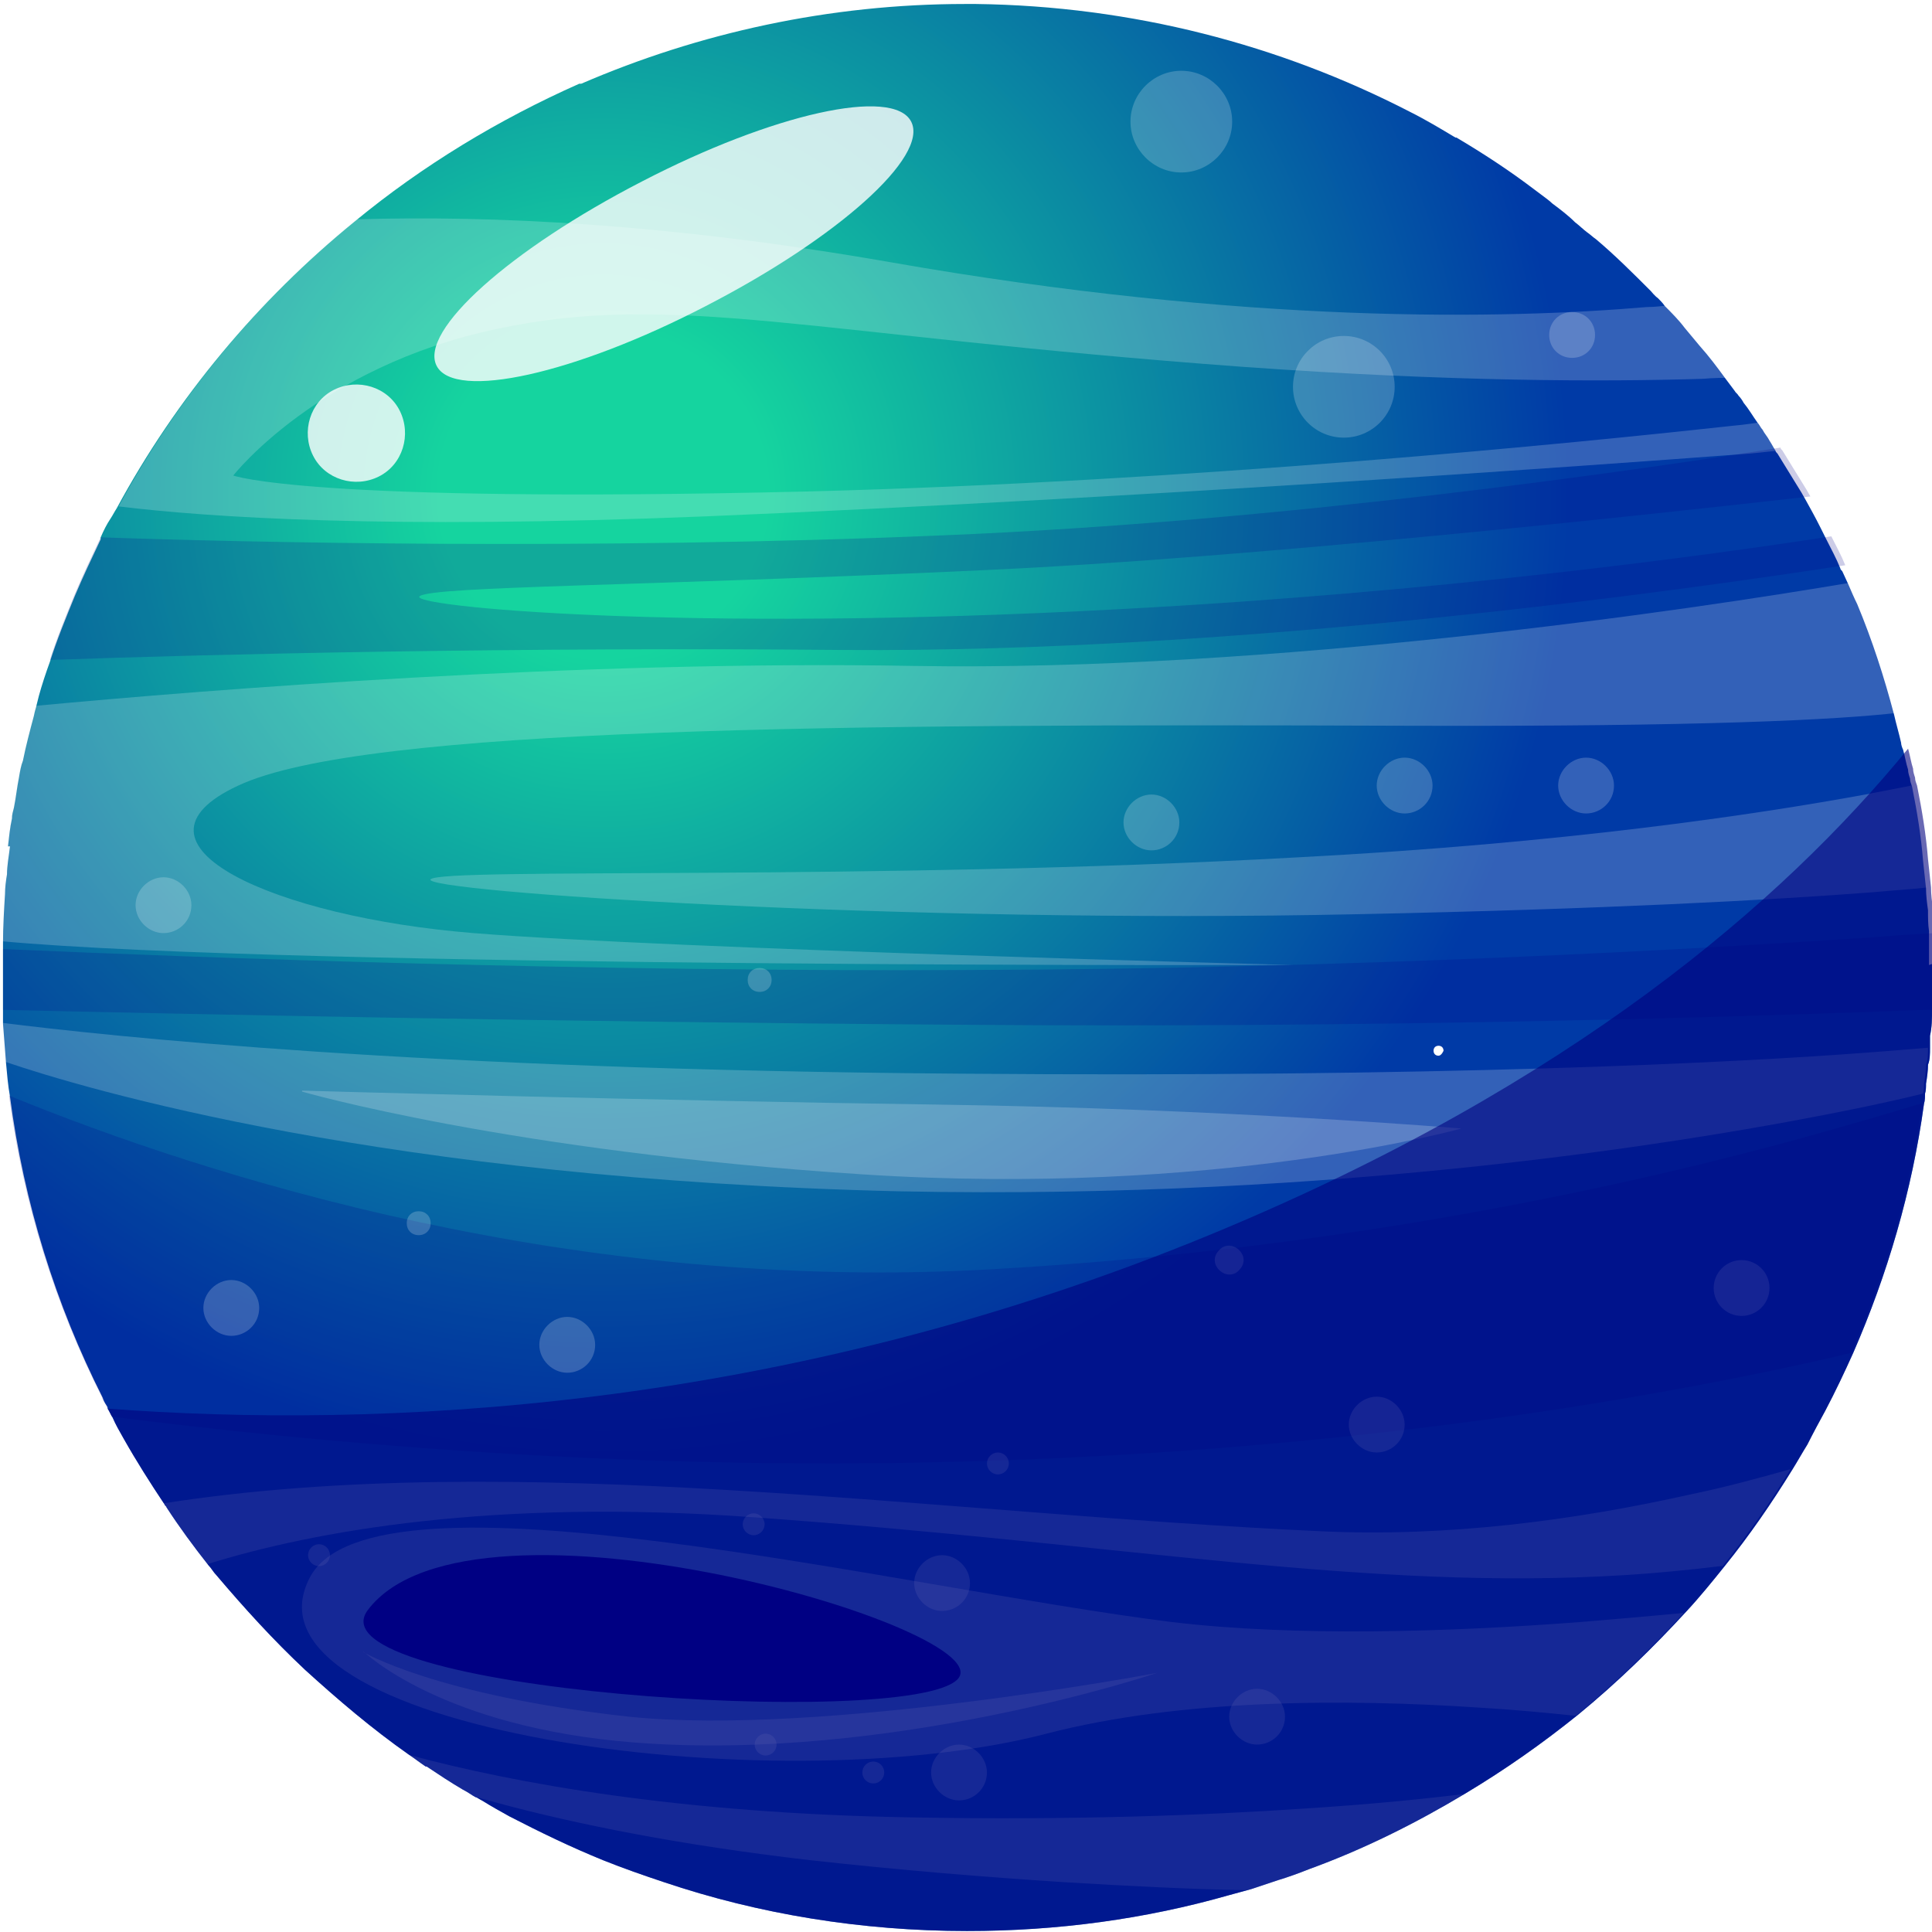 <?xml version="1.0" encoding="UTF-8"?><svg id="Layer_2" xmlns="http://www.w3.org/2000/svg" xmlns:xlink="http://www.w3.org/1999/xlink" viewBox="0 0 19.38 19.38"><defs><style>.cls-1{fill:url(#_ÂÁ_Ï_ÌÌ_È_ËÂÌÚ_156-2);}.cls-1,.cls-2{mix-blend-mode:multiply;}.cls-3{filter:url(#luminosity-noclip-3);}.cls-4{mask:url(#mask);}.cls-5,.cls-6{fill:#00008a;}.cls-7{fill:url(#_ÂÁ_Ï_ÌÌ_È_ËÂÌÚ_102-4);}.cls-7,.cls-8,.cls-9,.cls-10,.cls-11,.cls-12,.cls-13,.cls-14,.cls-6,.cls-15,.cls-16,.cls-17,.cls-18,.cls-19,.cls-20,.cls-21,.cls-22,.cls-23,.cls-24,.cls-25,.cls-26,.cls-27,.cls-28,.cls-29,.cls-30,.cls-31,.cls-32,.cls-33,.cls-34,.cls-35,.cls-36,.cls-37{opacity:.2;}.cls-8{fill:url(#_ÂÁ_Ï_ÌÌ_È_ËÂÌÚ_102-3);}.cls-9{fill:url(#_ÂÁ_Ï_ÌÌ_È_ËÂÌÚ_102-2);}.cls-10{fill:url(#_ÂÁ_Ï_ÌÌ_È_ËÂÌÚ_102-9);}.cls-11{fill:url(#_ÂÁ_Ï_ÌÌ_È_ËÂÌÚ_102-8);}.cls-12{fill:url(#_ÂÁ_Ï_ÌÌ_È_ËÂÌÚ_102-5);}.cls-13{fill:url(#_ÂÁ_Ï_ÌÌ_È_ËÂÌÚ_102-7);}.cls-14{fill:url(#_ÂÁ_Ï_ÌÌ_È_ËÂÌÚ_102-6);}.cls-38{fill:url(#_ÂÁ_Ï_ÌÌ_È_ËÂÌÚ_102-28);}.cls-15{fill:url(#_ÂÁ_Ï_ÌÌ_È_ËÂÌÚ_102);}.cls-16{fill:url(#_ÂÁ_Ï_ÌÌ_È_ËÂÌÚ_102-11);}.cls-17{fill:url(#_ÂÁ_Ï_ÌÌ_È_ËÂÌÚ_102-17);}.cls-18{fill:url(#_ÂÁ_Ï_ÌÌ_È_ËÂÌÚ_102-12);}.cls-19{fill:url(#_ÂÁ_Ï_ÌÌ_È_ËÂÌÚ_102-14);}.cls-20{fill:url(#_ÂÁ_Ï_ÌÌ_È_ËÂÌÚ_102-16);}.cls-21{fill:url(#_ÂÁ_Ï_ÌÌ_È_ËÂÌÚ_102-13);}.cls-22{fill:url(#_ÂÁ_Ï_ÌÌ_È_ËÂÌÚ_102-19);}.cls-23{fill:url(#_ÂÁ_Ï_ÌÌ_È_ËÂÌÚ_102-18);}.cls-24{fill:url(#_ÂÁ_Ï_ÌÌ_È_ËÂÌÚ_102-15);}.cls-25{fill:url(#_ÂÁ_Ï_ÌÌ_È_ËÂÌÚ_102-32);}.cls-26{fill:url(#_ÂÁ_Ï_ÌÌ_È_ËÂÌÚ_102-33);}.cls-27{fill:url(#_ÂÁ_Ï_ÌÌ_È_ËÂÌÚ_102-20);}.cls-28{fill:url(#_ÂÁ_Ï_ÌÌ_È_ËÂÌÚ_102-21);}.cls-29{fill:url(#_ÂÁ_Ï_ÌÌ_È_ËÂÌÚ_102-30);}.cls-30{fill:url(#_ÂÁ_Ï_ÌÌ_È_ËÂÌÚ_102-27);}.cls-31{fill:url(#_ÂÁ_Ï_ÌÌ_È_ËÂÌÚ_102-31);}.cls-32{fill:url(#_ÂÁ_Ï_ÌÌ_È_ËÂÌÚ_102-22);}.cls-33{fill:url(#_ÂÁ_Ï_ÌÌ_È_ËÂÌÚ_102-24);}.cls-34{fill:url(#_ÂÁ_Ï_ÌÌ_È_ËÂÌÚ_102-29);}.cls-35{fill:url(#_ÂÁ_Ï_ÌÌ_È_ËÂÌÚ_102-26);}.cls-36{fill:url(#_ÂÁ_Ï_ÌÌ_È_ËÂÌÚ_102-25);}.cls-37{fill:url(#_ÂÁ_Ï_ÌÌ_È_ËÂÌÚ_102-23);}.cls-39{fill:url(#_ÂÁ_Ï_ÌÌ_È_ËÂÌÚ_102-10);opacity:.94;}.cls-40{fill:url(#_ÂÁ_Ï_ÌÌ_È_ËÂÌÚ_102-34);opacity:.6;}.cls-41{fill:url(#_ÂÁ_Ï_ÌÌ_È_ËÂÌÚ_408);}.cls-42{mask:url(#mask-3);}.cls-43{mask:url(#mask-2);}.cls-44{mask:url(#mask-1);}.cls-45{fill:navy;opacity:.59;}.cls-46{fill:#fff;opacity:.8;}.cls-2{fill:url(#_ÂÁ_Ï_ÌÌ_È_ËÂÌÚ_156);}</style><radialGradient id="_ÂÁ_Ï_ÌÌ_È_ËÂÌÚ_408" cx="6.05" cy="4.95" fx="6.05" fy="4.95" r="9.69" gradientUnits="userSpaceOnUse"><stop offset=".17" stop-color="#15d49f"/><stop offset="1" stop-color="#003aa6"/></radialGradient><linearGradient id="_ÂÁ_Ï_ÌÌ_È_ËÂÌÚ_102" x1="6.55" y1="5.88" x2="12.85" y2="15.29" gradientUnits="userSpaceOnUse"><stop offset="0" stop-color="#fff"/><stop offset="1" stop-color="#fff"/></linearGradient><linearGradient id="_ÂÁ_Ï_ÌÌ_È_ËÂÌÚ_102-2" x1="7.61" y1="12.71" x2="12.23" y2="19.6" xlink:href="#_ÂÁ_Ï_ÌÌ_È_ËÂÌÚ_102"/><linearGradient id="_ÂÁ_Ï_ÌÌ_È_ËÂÌÚ_102-3" x1="7.35" y1="11.25" x2="12.49" y2="18.92" xlink:href="#_ÂÁ_Ï_ÌÌ_È_ËÂÌÚ_102"/><linearGradient id="_ÂÁ_Ï_ÌÌ_È_ËÂÌÚ_102-4" x1="7.65" y1="15.21" x2="11.12" y2="20.38" xlink:href="#_ÂÁ_Ï_ÌÌ_È_ËÂÌÚ_102"/><linearGradient id="_ÂÁ_Ï_ÌÌ_È_ËÂÌÚ_102-5" x1="6.48" y1=".23" x2="12" y2="8.47" xlink:href="#_ÂÁ_Ï_ÌÌ_È_ËÂÌÚ_102"/><linearGradient id="_ÂÁ_Ï_ÌÌ_È_ËÂÌÚ_102-6" x1="6.96" y1="8.31" x2="10.74" y2="13.95" xlink:href="#_ÂÁ_Ï_ÌÌ_È_ËÂÌÚ_102"/><linearGradient id="_ÂÁ_Ï_ÌÌ_È_ËÂÌÚ_102-7" x1="6.34" y1="14.76" x2="8.91" y2="18.59" xlink:href="#_ÂÁ_Ï_ÌÌ_È_ËÂÌÚ_102"/><linearGradient id="_ÂÁ_Ï_ÌÌ_È_ËÂÌÚ_102-8" x1="9.67" y1="5.23" x2="14.37" y2="12.24" xlink:href="#_ÂÁ_Ï_ÌÌ_È_ËÂÌÚ_102"/><linearGradient id="_ÂÁ_Ï_ÌÌ_È_ËÂÌÚ_102-9" x1="6.26" y1="3.12" x2="12.09" y2="11.81" xlink:href="#_ÂÁ_Ï_ÌÌ_È_ËÂÌÚ_102"/><filter id="luminosity-noclip-2" x="7739.5" y="-7960.17" width="-32766" height="32766" color-interpolation-filters="sRGB" filterUnits="userSpaceOnUse"><feFlood flood-color="#fff" result="bg"/><feBlend in="SourceGraphic" in2="bg"/></filter><mask id="mask-1" x="7739.5" y="-7960.17" width="-32766" height="32766" maskUnits="userSpaceOnUse"/><linearGradient id="_ÂÁ_Ï_ÌÌ_È_ËÂÌÚ_156" x1="-166.58" y1="-78" x2="-165.91" y2="-73.08" gradientTransform="translate(224.91 8.09) rotate(-27.25) scale(1.15 1.36)" gradientUnits="userSpaceOnUse"><stop offset="0" stop-color="#fff"/><stop offset="1" stop-color="#000"/></linearGradient><mask id="mask" x="1.64" y=".42" width="10.91" height="7.95" maskUnits="userSpaceOnUse"><g class="cls-44"><path class="cls-2" d="M12.34,1.69c.83,1.61-.84,4.13-3.74,5.62-2.9,1.49-5.92,1.39-6.75-.22-.83-1.61,.84-4.13,3.74-5.62C8.49-.02,11.51,.08,12.34,1.69Z"/></g></mask><linearGradient id="_ÂÁ_Ï_ÌÌ_È_ËÂÌÚ_102-10" x1="-166.58" y1="-78" x2="-165.91" y2="-73.08" gradientTransform="translate(224.91 8.09) rotate(-27.25) scale(1.15 1.36)" xlink:href="#_ÂÁ_Ï_ÌÌ_È_ËÂÌÚ_102"/><linearGradient id="_ÂÁ_Ï_ÌÌ_È_ËÂÌÚ_102-11" x1="9.29" y1="15.65" x2="9.6" y2="16.12" xlink:href="#_ÂÁ_Ï_ÌÌ_È_ËÂÌÚ_102"/><linearGradient id="_ÂÁ_Ï_ÌÌ_È_ËÂÌÚ_102-12" x1="11.39" y1="8.02" x2="11.71" y2="8.49" xlink:href="#_ÂÁ_Ï_ÌÌ_È_ËÂÌÚ_102"/><linearGradient id="_ÂÁ_Ï_ÌÌ_È_ËÂÌÚ_102-13" x1="15.75" y1="7.64" x2="16.06" y2="8.11" xlink:href="#_ÂÁ_Ï_ÌÌ_È_ËÂÌÚ_102"/><linearGradient id="_ÂÁ_Ï_ÌÌ_È_ËÂÌÚ_102-14" x1="-251.5" y1="12.05" x2="-251.35" y2="12.28" gradientTransform="translate(181.51 -173.74) rotate(-45)" xlink:href="#_ÂÁ_Ï_ÌÌ_È_ËÂÌÚ_102"/><linearGradient id="_ÂÁ_Ï_ÌÌ_È_ËÂÌÚ_102-15" x1="17.31" y1="12.69" x2="17.62" y2="13.16" xlink:href="#_ÂÁ_Ï_ÌÌ_È_ËÂÌÚ_102"/><linearGradient id="_ÂÁ_Ï_ÌÌ_È_ËÂÌÚ_102-16" x1="9.46" y1="17.55" x2="9.77" y2="18.02" xlink:href="#_ÂÁ_Ï_ÌÌ_È_ËÂÌÚ_102"/><linearGradient id="_ÂÁ_Ï_ÌÌ_È_ËÂÌÚ_102-17" x1="1.48" y1="8.84" x2="1.79" y2="9.31" xlink:href="#_ÂÁ_Ï_ÌÌ_È_ËÂÌÚ_102"/><linearGradient id="_ÂÁ_Ï_ÌÌ_È_ËÂÌÚ_102-18" x1="5.54" y1="13.25" x2="5.85" y2="13.72" xlink:href="#_ÂÁ_Ï_ÌÌ_È_ËÂÌÚ_102"/><linearGradient id="_ÂÁ_Ï_ÌÌ_È_ËÂÌÚ_102-19" x1="13.65" y1="14.06" x2="13.96" y2="14.52" xlink:href="#_ÂÁ_Ï_ÌÌ_È_ËÂÌÚ_102"/><linearGradient id="_ÂÁ_Ï_ÌÌ_È_ËÂÌÚ_102-20" x1="13.19" y1="3.45" x2="13.76" y2="4.31" xlink:href="#_ÂÁ_Ï_ÌÌ_È_ËÂÌÚ_102"/><linearGradient id="_ÂÁ_Ï_ÌÌ_È_ËÂÌÚ_102-21" x1="11.56" y1=".79" x2="12.13" y2="1.65" xlink:href="#_ÂÁ_Ï_ÌÌ_È_ËÂÌÚ_102"/><linearGradient id="_ÂÁ_Ï_ÌÌ_È_ËÂÌÚ_102-22" x1="2.16" y1="12.89" x2="2.47" y2="13.35" xlink:href="#_ÂÁ_Ï_ÌÌ_È_ËÂÌÚ_102"/><linearGradient id="_ÂÁ_Ï_ÌÌ_È_ËÂÌÚ_102-23" x1="13.93" y1="7.64" x2="14.24" y2="8.11" xlink:href="#_ÂÁ_Ï_ÌÌ_È_ËÂÌÚ_102"/><linearGradient id="_ÂÁ_Ï_ÌÌ_È_ËÂÌÚ_102-24" x1="12.45" y1="16.99" x2="12.77" y2="17.46" xlink:href="#_ÂÁ_Ï_ÌÌ_È_ËÂÌÚ_102"/><linearGradient id="_ÂÁ_Ï_ÌÌ_È_ËÂÌÚ_102-25" x1="4.13" y1="12.17" x2="4.26" y2="12.37" xlink:href="#_ÂÁ_Ï_ÌÌ_È_ËÂÌÚ_102"/><linearGradient id="_ÂÁ_Ï_ÌÌ_È_ËÂÌÚ_102-26" x1="7.56" y1="9.73" x2="7.69" y2="9.93" xlink:href="#_ÂÁ_Ï_ÌÌ_È_ËÂÌÚ_102"/><linearGradient id="_ÂÁ_Ï_ÌÌ_È_ËÂÌÚ_102-27" x1="15.64" y1="3.17" x2="15.9" y2="3.55" xlink:href="#_ÂÁ_Ï_ÌÌ_È_ËÂÌÚ_102"/><linearGradient id="_ÂÁ_Ï_ÌÌ_È_ËÂÌÚ_102-28" x1="14.41" y1="10.51" x2="14.46" y2="10.58" xlink:href="#_ÂÁ_Ï_ÌÌ_È_ËÂÌÚ_102"/><linearGradient id="_ÂÁ_Ï_ÌÌ_È_ËÂÌÚ_102-29" x1="9.95" y1="14.59" x2="10.07" y2="14.78" xlink:href="#_ÂÁ_Ï_ÌÌ_È_ËÂÌÚ_102"/><linearGradient id="_ÂÁ_Ï_ÌÌ_È_ËÂÌÚ_102-30" x1="7.61" y1="17.41" x2="7.74" y2="17.6" xlink:href="#_ÂÁ_Ï_ÌÌ_È_ËÂÌÚ_102"/><linearGradient id="_ÂÁ_Ï_ÌÌ_È_ËÂÌÚ_102-31" x1="8.7" y1="17.69" x2="8.82" y2="17.88" xlink:href="#_ÂÁ_Ï_ÌÌ_È_ËÂÌÚ_102"/><linearGradient id="_ÂÁ_Ï_ÌÌ_È_ËÂÌÚ_102-32" x1="7.5" y1="15.19" x2="7.62" y2="15.38" xlink:href="#_ÂÁ_Ï_ÌÌ_È_ËÂÌÚ_102"/><linearGradient id="_ÂÁ_Ï_ÌÌ_È_ËÂÌÚ_102-33" x1="3.13" y1="15.51" x2="3.26" y2="15.7" xlink:href="#_ÂÁ_Ï_ÌÌ_È_ËÂÌÚ_102"/><filter id="luminosity-noclip-3" x="4.32" y="1.22" width="15.07" height="18.14" color-interpolation-filters="sRGB" filterUnits="userSpaceOnUse"><feFlood flood-color="#fff" result="bg"/><feBlend in="SourceGraphic" in2="bg"/></filter><filter id="luminosity-noclip-4" x="7739.5" y="-7960.17" width="-32766" height="32766" color-interpolation-filters="sRGB" filterUnits="userSpaceOnUse"><feFlood flood-color="#fff" result="bg"/><feBlend in="SourceGraphic" in2="bg"/></filter><mask id="mask-3" x="7739.5" y="-7960.17" width="-32766" height="32766" maskUnits="userSpaceOnUse"/><linearGradient id="_ÂÁ_Ï_ÌÌ_È_ËÂÌÚ_156-2" x1="17.53" y1="15.37" x2="8.78" y2="9.01" gradientTransform="matrix(1, 0, 0, 1, 0, 0)" xlink:href="#_ÂÁ_Ï_ÌÌ_È_ËÂÌÚ_156"/><mask id="mask-2" x="4.32" y="1.22" width="15.07" height="18.14" maskUnits="userSpaceOnUse"><g class="cls-3"><g class="cls-42"><path class="cls-1" d="M19.38,9.67c0,.08,0,.17,0,.25,0,.07,0,.14,0,.21,0,.09,0,.17-.02,.26,0,.04,0,.08-.01,.12,0,.06,0,.12-.01,.17,0,.06-.01,.11-.02,.17,0,.04,0,.08-.02,.12,0,.03,0,.07-.01,.1-.13,.88-.37,1.72-.72,2.5h0c-.08,.19-.17,.38-.27,.56-.06,.11-.12,.22-.18,.34-.05,.09-.11,.18-.16,.27-.21,.34-.44,.66-.68,.97-.12,.15-.25,.31-.39,.45-.34,.37-.7,.72-1.09,1.03-.36,.29-.74,.56-1.14,.8-.49,.29-1,.54-1.54,.74-.1,.04-.21,.08-.31,.11-.11,.04-.22,.07-.32,.1-.05,.02-.11,.03-.16,.05-.84,.24-1.72,.36-2.63,.36-1.06,0-2.09-.17-3.04-.49-.21-.07-.41-.14-.61-.22-.32-.13-.63-.28-.94-.44-.09-.05-.18-.1-.26-.15-.02,0-.03-.02-.05-.03,0,0-.02,0-.03-.02-.05-.03-.09-.05-.13-.08-.11-.06-.21-.13-.32-.2,.07,.04,.13,.08,.2,.11,.15,.08,.3,.16,.46,.23,.16,.07,.32,.14,.48,.21,.2,.08,.4,.16,.61,.22,.96,.32,1.98,.49,3.04,.49,.53,0,1.06-.04,1.57-.13,.36-.06,.71-.14,1.06-.23,.16-.05,.32-.1,.48-.15,.1-.03,.21-.07,.31-.11,.2-.07,.39-.15,.58-.24h0c.62-.28,1.2-.62,1.74-1.02h0c.36-.26,.69-.55,1.01-.86h0c.15-.15,.3-.3,.44-.46,.23-.26,.45-.53,.66-.81,.2-.28,.39-.57,.57-.87,.06-.11,.12-.22,.18-.34,0,0,0-.01,0-.02,.4-.77,.7-1.61,.88-2.49,.01-.05,.02-.11,.03-.16,.03-.18,.06-.37,.09-.56,0-.02,0-.04,0-.07,.01-.11,.02-.22,.03-.34,.02-.2,.03-.39,.03-.59,0-.05,0-.11,0-.16,0-.03,0-.06,0-.09,0-.04,0-.07,0-.11,0-.08,0-.17,0-.25h0c0-.08,0-.14-.01-.21,0-.17-.02-.33-.04-.5,0-.09-.02-.18-.03-.27-.02-.16-.05-.32-.08-.48,0-.03,0-.05-.02-.08,0-.03-.01-.06-.02-.09-.11-.52-.25-1.02-.44-1.5-.02-.06-.04-.11-.07-.17-.04-.11-.09-.22-.14-.32-.06-.13-.12-.26-.18-.38-.07-.14-.14-.28-.22-.41-.06-.1-.12-.2-.18-.3-.05-.08-.1-.15-.15-.23,0,0,0,0,0,0-.02-.04-.05-.07-.07-.11-.03-.04-.05-.08-.08-.12-.03-.05-.07-.1-.11-.15-.02-.03-.03-.05-.05-.07-.01-.02-.03-.03-.04-.05-.11-.15-.23-.3-.35-.44-.01-.02-.03-.03-.04-.05l-.02-.02c-.12-.14-.25-.27-.37-.41-.02-.03-.04-.05-.07-.07h0c-.18-.18-.36-.35-.55-.52-.03-.02-.06-.05-.09-.07-.04-.03-.08-.07-.12-.1-.08-.06-.15-.12-.23-.19-.02-.02-.04-.03-.06-.05h0s-.08-.06-.12-.09c0,0,0,0,0,0-.06-.05-.13-.09-.2-.14,0,0,0,0-.01,0-.06-.04-.12-.09-.19-.13,.34,.19,.67,.4,.98,.63,0,0,0,0,0,0,.04,.03,.08,.06,.12,.09h0s.04,.03,.06,.05c.08,.06,.16,.12,.23,.19,.04,.03,.08,.07,.12,.1,.03,.02,.06,.05,.09,.07,.19,.16,.37,.34,.55,.52h0s.04,.05,.07,.07c.03,.03,.06,.06,.09,.09,.1,.1,.19,.21,.28,.31l.02,.02c.11,.13,.22,.26,.32,.39,.03,.03,.05,.06,.07,.1,.01,.02,.03,.03,.04,.05,.02,.03,.04,.05,.05,.07,.05,.07,.1,.14,.15,.22,.01,.02,.02,.03,.04,.05,.02,.04,.05,.07,.07,.11,0,0,0,0,0,0,.03,.05,.07,.1,.1,.15,.08,.13,.16,.26,.24,.39,.06,.11,.13,.23,.19,.35,.07,.15,.15,.3,.22,.45,.05,.1,.09,.21,.14,.32,.18,.45,.34,.92,.45,1.41,.02,.08,.04,.17,.06,.26,0,.03,.01,.06,.02,.09,0,.03,.01,.07,.02,.1,.05,.24,.08,.48,.11,.73,.01,.1,.02,.2,.03,.3,0,.07,.01,.13,.01,.2,0,.07,0,.14,.01,.21v.02s0,.02,0,.03c0,.07,0,.14,0,.2,0,.04,0,.07,0,.11Z"/></g></g></mask><linearGradient id="_ÂÁ_Ï_ÌÌ_È_ËÂÌÚ_102-34" x1="17.53" y1="15.37" x2="8.78" y2="9.01" xlink:href="#_ÂÁ_Ï_ÌÌ_È_ËÂÌÚ_102"/></defs><g id="solar_system"><path class="cls-41" d="M19.38,9.67c0,.08,0,.17,0,.25,0,.07,0,.14,0,.21,0,.09,0,.17-.02,.26,0,.04,0,.08,0,.12,0,.06,0,.12-.02,.17,0,.06-.01,.13-.02,.19,0,.03,0,.07-.01,.1,0,.03,0,.07-.01,.1-.12,.88-.37,1.72-.71,2.5-.09,.2-.18,.39-.28,.58-.06,.11-.12,.22-.18,.34-.05,.08-.1,.17-.15,.25-.21,.34-.43,.66-.68,.97-.12,.15-.25,.31-.38,.45-.34,.37-.7,.72-1.09,1.04-.36,.29-.73,.55-1.13,.79h0c-.5,.3-1.02,.56-1.57,.76-.1,.04-.21,.08-.31,.11-.09,.03-.18,.06-.27,.09-.07,.02-.15,.04-.22,.06-.84,.24-1.72,.36-2.63,.36-1.06,0-2.09-.17-3.04-.49-.21-.07-.41-.14-.61-.22-.32-.13-.63-.28-.94-.44-.09-.05-.18-.1-.26-.15-.02-.01-.05-.03-.07-.04-.01,0-.02-.01-.04-.02h0s-.06-.04-.1-.06c-.12-.07-.24-.15-.36-.23,0,0,0,0-.01,0-.06-.04-.11-.08-.17-.12h0c-.37-.26-.71-.55-1.04-.85-.32-.3-.61-.62-.89-.95-.03-.03-.05-.07-.08-.1-.15-.19-.29-.38-.42-.58,0-.01-.02-.02-.02-.03-.14-.21-.28-.43-.41-.66-.04-.07-.08-.14-.11-.21-.02-.03-.03-.06-.05-.09,0,0,0-.02-.01-.03-.02-.03-.03-.05-.04-.08-.47-.93-.79-1.95-.93-3.02-.02-.11-.03-.23-.04-.34-.01-.13-.02-.26-.03-.39,0-.04,0-.08,0-.12,0-.05,0-.1,0-.15,0-.1,0-.2,0-.29,0-.06,0-.11,0-.17,0-.03,0-.05,0-.08,0-.16,.01-.33,.02-.49,0-.07,.01-.14,.02-.2,0-.09,.02-.19,.03-.28H.08c.01-.09,.02-.19,.04-.28,0-.04,.01-.07,.02-.11,.02-.1,.03-.2,.05-.3H.19c.01-.06,.02-.12,.04-.17,.03-.15,.07-.3,.11-.45H.34s.01-.05,.02-.08c.01-.04,.02-.08,.03-.12,.03-.11,.07-.23,.11-.34,.07-.22,.16-.44,.25-.66H.75c.08-.19,.17-.38,.26-.57,0,0,0-.01,0-.02,.03-.07,.06-.13,.1-.19,0,0,0,0,0,0,.02-.03,.04-.07,.06-.1,.6-1.11,1.42-2.09,2.39-2.88,.68-.56,1.44-1.02,2.25-1.38,0,0,.01,0,.02,0,1.18-.51,2.49-.8,3.85-.8,.04,0,.08,0,.11,0,1.57,.02,3.05,.41,4.35,1.08,0,0,0,0,0,0,.16,.08,.31,.17,.46,.26,0,0,0,0,.01,0,.27,.16,.53,.33,.78,.52,0,0,0,0,0,0,.04,.03,.08,.06,.12,.09h0s.04,.03,.06,.05c.08,.06,.16,.12,.23,.19,.04,.03,.08,.07,.12,.1,.03,.02,.06,.05,.09,.07,.19,.16,.37,.34,.55,.52h0s.04,.05,.07,.07c.02,.02,.05,.05,.07,.08,.07,.07,.14,.14,.2,.22l.15,.18c.09,.1,.18,.22,.26,.33,.03,.04,.06,.08,.09,.12,.01,.02,.03,.03,.04,.05,.02,.02,.04,.05,.05,.07,.05,.06,.09,.13,.14,.2,.02,.02,.03,.05,.05,.07,.02,.04,.05,.07,.07,.11,0,0,0,0,0,0,.02,.03,.04,.07,.06,.1,0,.01,.01,.02,.02,.03,.08,.13,.16,.26,.24,.39,.01,.02,.03,.05,.04,.07,.05,.09,.1,.18,.15,.28,.02,.04,.04,.08,.06,.12,.05,.1,.1,.19,.14,.29,0,.01,.01,.02,.02,.03,.02,.04,.04,.09,.06,.13,.03,.07,.06,.14,.09,.2,.15,.36,.27,.73,.37,1.11,.02,.09,.05,.19,.07,.28,0,.02,.01,.05,.02,.07,.02,.07,.03,.14,.05,.2,0,.03,.01,.06,.02,.09,0,.03,.01,.05,.02,.08,.05,.25,.09,.49,.11,.74,.01,.09,.02,.18,.03,.28,0,.07,.01,.15,.02,.22,0,.07,0,.14,.01,.21v.03c0,.07,0,.14,0,.2,0,.04,0,.07,0,.11Z"/><path class="cls-6" d="M19.28,11.07c-.12,.88-.37,1.72-.71,2.5,0,0,0,0,0,0h0c-.24,.06-.52,.12-.85,.19-1.69,.35-4.45,.8-8.03,.9-3.48,.1-6.61-.2-8.57-.45-.02-.04-.04-.08-.06-.12-.02-.03-.03-.05-.04-.08-.47-.93-.79-1.95-.93-3.02,1.98,.81,5.68,1.99,9.89,1.74,3.69-.21,6.73-.91,8.61-1.46,.25-.07,.48-.14,.68-.2,0,0,0,0,0,0Z"/><path class="cls-6" d="M19.38,9.67c0,.08,0,.17,0,.25,0,.07,0,.14,0,.21-.17,0-.37,.01-.61,.02-1.7,.06-5.03,.16-9.06,.13-4.24-.03-7.94-.11-9.68-.15,0-.05,0-.1,0-.15,0-.1,0-.2,0-.29,0-.06,0-.11,0-.17,2.04,.09,5.93,.23,9.69,.21,3.81-.01,7.33-.21,9.1-.33,.22-.02,.42-.03,.58-.04h0c0,.07,0,.14,0,.2,0,.04,0,.07,0,.11Z"/><path class="cls-15" d="M19.34,10.51c0,.06,0,.12-.02,.17,0,.06-.01,.13-.02,.19,0,.03,0,.07-.01,.1h0c-.16,.04-.38,.09-.67,.15-1.61,.33-5.17,.92-9.6,.83C3.88,11.83,.84,10.92,.05,10.65c-.01-.13-.02-.26-.03-.39,1.04,.13,4.15,.47,9.61,.51,4.81,.04,7.76-.11,9.08-.21,.28-.02,.49-.04,.63-.05h0Z"/><path class="cls-9" d="M16.9,16.17c-.34,.37-.7,.72-1.09,1.04,0,0-.01,0-.02,0-.29-.03-.6-.06-.94-.08-1.34-.09-3-.09-4.35,.26-2.76,.72-8.2-.05-7.39-1.57,.64-1.2,5.91,.11,8.64,.45,1.25,.15,2.8,.1,4.11,0,.36-.03,.71-.06,1.02-.09,0,0,.01,0,.02,0Z"/><path class="cls-5" d="M3.69,16.15c-.61,.81,5.39,1.2,5.91,.7,.52-.49-4.87-2.08-5.91-.7Z"/><path class="cls-8" d="M17.96,14.74c-.21,.34-.43,.66-.68,.97,0,0-.01,0-.02,0-.33,.04-.65,.07-.96,.09-2.59,.16-4.98-.31-8.74-.58-2.62-.19-4.42,.14-5.48,.47-.15-.19-.29-.38-.42-.58,0-.01-.02-.02-.02-.03,3.52-.55,7.69,.1,11.61,.28,1.27,.06,2.55-.11,3.71-.37,.34-.07,.67-.16,.99-.25,0,0,0,0,.01,0Z"/><path class="cls-7" d="M14.68,18c-.5,.3-1.02,.56-1.57,.76-.1,.04-.21,.08-.31,.11-.09,.03-.18,.06-.27,.09-.02,0-.04,0-.06,0-.54-.01-1.14-.04-1.8-.08-.78-.05-1.64-.12-2.54-.22-1.3-.15-2.35-.36-3.16-.58-.06-.02-.12-.03-.18-.05-.02,0-.04-.01-.06-.02h0s-.06-.04-.1-.06c-.12-.07-.24-.15-.36-.23,0,0,0,0-.01,0-.06-.04-.11-.08-.17-.12,1.07,.29,2.73,.59,5.04,.63,1.62,.03,2.95-.02,3.98-.09h0c.62-.04,1.13-.09,1.54-.14,.01,0,.02,0,.04,0Z"/><path class="cls-12" d="M17.9,4.52h-.01c-.1,0-.21,.02-.34,.03-1.73,.13-6.19,.45-10.48,.63-3.2,.13-4.97,.01-5.88-.1,.6-1.11,1.42-2.09,2.39-2.88,1.34-.04,3.12,.04,5.35,.43,3.59,.63,6.18,.57,7.59,.45,.08,0,.16-.01,.23-.02,0,0,.01,0,.02,0l.19,.22,.15,.18,.28,.33h-.01c-.09,0-.19,0-.3,.01-1,.03-2.51,.03-4.61-.12-4.35-.32-5.71-.76-7.49-.38-1.79,.38-2.64,1.47-2.64,1.47,0,0,.74,.28,5.76,.16,3.88-.1,7.74-.49,9.29-.66,.12-.01,.23-.03,.32-.04h.01s.02,.03,.04,.05c.02,.04,.05,.07,.07,.11,0,0,0,0,0,0,.03,.05,.07,.1,.1,.15Z"/><path class="cls-14" d="M3.03,10.94s3.48,.1,6.36,.14c2.89,.04,5.27,.24,5.27,.24,0,0-2.46,.69-6.01,.46-3.55-.23-5.62-.83-5.62-.83Z"/><path class="cls-13" d="M3.64,16.57s.74,.44,2.67,.65c1.92,.2,5.3-.44,5.3-.44,0,0-2.66,.9-5.24,.7-1.94-.15-2.72-.91-2.72-.91Z"/><path class="cls-11" d="M19.35,8.9h0c-.16,.02-.35,.03-.56,.05-1.04,.08-2.72,.17-5.15,.22-4.61,.1-9.45-.23-9.32-.35,.13-.12,4.36,.02,8.7-.22,2.67-.14,4.6-.43,5.69-.63,.2-.04,.37-.07,.51-.1t0,0c.05,.24,.08,.48,.11,.73,.01,.1,.02,.2,.03,.3Z"/><path class="cls-10" d="M19.04,7.15c-.61,.07-1.95,.14-4.92,.13-5.68-.02-10.47,.01-11.73,.6-1.27,.59,.37,1.32,2.36,1.48,1.99,.16,8.22,.32,8.22,.32,0,0-10.08,.03-12.97-.24,0-.16,.01-.33,.02-.49,0-.07,.01-.14,.02-.2,0-.09,.02-.19,.03-.28H.08c.01-.09,.02-.19,.04-.28,0-.04,.01-.07,.02-.11,.02-.1,.03-.2,.05-.3H.19c.01-.06,.02-.12,.04-.17,.03-.15,.07-.3,.11-.45H.34s.01-.05,.02-.08c1.71-.16,5.44-.46,8.81-.4,3.58,.06,7.78-.56,9.42-.84,.03,.07,.06,.14,.09,.2,.15,.36,.27,.73,.37,1.11Z"/><path class="cls-6" d="M18.51,5.67c-1.56,.24-6.03,.88-10.05,.85-3.27-.03-6.28,.04-7.96,.1,.07-.22,.16-.44,.25-.66H.75c.08-.19,.17-.38,.26-.57,1.42,.05,4.92,.13,8.45-.02,3.42-.14,6.87-.64,8.4-.88,0,.01,.01,.02,.02,.03,.08,.13,.16,.26,.24,.39,.01,.02,.03,.05,.04,.07-1.59,.18-5.63,.62-8.31,.74-3.4,.16-5.5,.16-5.64,.26-.14,.1,2.61,.37,7.03,.13,3.21-.17,5.9-.54,7.13-.73,.05,.1,.1,.19,.14,.29Z"/><g class="cls-4"><path class="cls-39" d="M12.34,1.69c.83,1.61-.84,4.13-3.74,5.62-2.9,1.49-5.92,1.39-6.75-.22-.83-1.61,.84-4.13,3.74-5.62C8.49-.02,11.51,.08,12.34,1.69Z"/></g><path class="cls-46" d="M9.14,1.22c.18,.35-.74,1.17-2.06,1.85-1.31,.68-2.52,.95-2.7,.6-.18-.35,.74-1.17,2.06-1.85,1.31-.68,2.52-.95,2.7-.6Z"/><path class="cls-46" d="M4.01,4.12c.12,.24,.03,.54-.21,.66-.24,.12-.54,.03-.66-.21-.12-.24-.03-.54,.21-.66,.24-.12,.54-.03,.66,.21Z"/><path class="cls-16" d="M9.73,15.88c0,.16-.13,.28-.28,.28s-.28-.13-.28-.28,.13-.28,.28-.28,.28,.13,.28,.28Z"/><path class="cls-18" d="M11.83,8.25c0,.16-.13,.28-.28,.28s-.28-.13-.28-.28,.13-.28,.28-.28,.28,.13,.28,.28Z"/><path class="cls-21" d="M16.19,7.88c0,.16-.13,.28-.28,.28s-.28-.13-.28-.28,.13-.28,.28-.28,.28,.13,.28,.28Z"/><path class="cls-19" d="M12.43,12.54c.06,.06,.06,.14,0,.2-.05,.06-.14,.06-.2,0-.06-.06-.06-.14,0-.2,.05-.06,.14-.06,.2,0Z"/><circle class="cls-24" cx="17.47" cy="12.92" r=".28"/><path class="cls-20" d="M9.9,17.78c0,.16-.13,.28-.28,.28s-.28-.13-.28-.28,.13-.28,.28-.28,.28,.13,.28,.28Z"/><path class="cls-17" d="M1.92,9.08c0,.16-.13,.28-.28,.28s-.28-.13-.28-.28,.13-.28,.28-.28,.28,.13,.28,.28Z"/><path class="cls-23" d="M5.97,13.49c0,.16-.13,.28-.28,.28s-.28-.13-.28-.28,.13-.28,.28-.28,.28,.13,.28,.28Z"/><path class="cls-22" d="M14.09,14.29c0,.16-.13,.28-.28,.28s-.28-.13-.28-.28,.13-.28,.28-.28,.28,.13,.28,.28Z"/><circle class="cls-27" cx="13.48" cy="3.88" r=".51"/><path class="cls-28" d="M12.36,1.22c0,.28-.23,.51-.51,.51s-.51-.23-.51-.51,.23-.51,.51-.51,.51,.23,.51,.51Z"/><path class="cls-32" d="M2.6,13.12c0,.16-.13,.28-.28,.28s-.28-.13-.28-.28,.13-.28,.28-.28,.28,.13,.28,.28Z"/><path class="cls-37" d="M14.37,7.88c0,.16-.13,.28-.28,.28s-.28-.13-.28-.28,.13-.28,.28-.28,.28,.13,.28,.28Z"/><path class="cls-33" d="M12.89,17.22c0,.16-.13,.28-.28,.28s-.28-.13-.28-.28,.13-.28,.28-.28,.28,.13,.28,.28Z"/><path class="cls-36" d="M4.32,12.27c0,.07-.05,.12-.12,.12s-.12-.05-.12-.12,.05-.12,.12-.12,.12,.05,.12,.12Z"/><path class="cls-35" d="M7.74,9.83c0,.07-.05,.12-.12,.12s-.12-.05-.12-.12,.05-.12,.12-.12,.12,.05,.12,.12Z"/><path class="cls-30" d="M16,3.36c0,.13-.1,.23-.23,.23s-.23-.1-.23-.23,.1-.23,.23-.23,.23,.1,.23,.23Z"/><path class="cls-38" d="M14.48,10.54s-.02,.05-.05,.05-.05-.02-.05-.05,.02-.05,.05-.05,.05,.02,.05,.05Z"/><path class="cls-34" d="M10.12,14.68c0,.06-.05,.11-.11,.11s-.11-.05-.11-.11,.05-.11,.11-.11,.11,.05,.11,.11Z"/><path class="cls-29" d="M7.79,17.5c0,.06-.05,.11-.11,.11s-.11-.05-.11-.11,.05-.11,.11-.11,.11,.05,.11,.11Z"/><circle class="cls-31" cx="8.76" cy="17.78" r=".11"/><path class="cls-25" d="M7.67,15.29c0,.06-.05,.11-.11,.11s-.11-.05-.11-.11,.05-.11,.11-.11,.11,.05,.11,.11Z"/><path class="cls-26" d="M3.31,15.6c0,.06-.05,.11-.11,.11s-.11-.05-.11-.11,.05-.11,.11-.11,.11,.05,.11,.11Z"/><path class="cls-45" d="M19.38,9.67c0,.08,0,.17,0,.25,0,.07,0,.14,0,.21,0,.09,0,.17-.02,.26,0,.04,0,.08,0,.12,0,.06,0,.12-.02,.17,0,.06-.01,.13-.02,.19,0,.03,0,.07-.01,.1,0,.03,0,.07-.01,.1-.12,.88-.37,1.72-.71,2.5-.09,.2-.18,.39-.28,.58-.06,.11-.12,.22-.18,.34-.05,.08-.1,.17-.15,.25-.21,.34-.43,.66-.68,.97-.12,.15-.25,.31-.38,.45-.34,.37-.7,.72-1.09,1.04-.36,.29-.73,.55-1.13,.79h0c-.5,.3-1.02,.56-1.57,.76-.1,.04-.21,.08-.31,.11-.09,.03-.18,.06-.27,.09-.07,.02-.15,.04-.22,.06-.84,.24-1.72,.36-2.63,.36-1.06,0-2.09-.17-3.04-.49-.21-.07-.41-.14-.61-.22-.32-.13-.63-.28-.94-.44-.09-.05-.18-.1-.26-.15-.02-.01-.05-.03-.07-.04-.01,0-.02-.01-.04-.02h0s-.06-.04-.1-.06c-.12-.07-.24-.15-.36-.23,0,0,0,0-.01,0-.06-.04-.11-.08-.17-.12h0c-.37-.26-.71-.55-1.04-.85-.32-.3-.61-.62-.89-.95-.03-.03-.05-.07-.08-.1-.15-.19-.29-.38-.42-.58,0-.01-.02-.02-.02-.03-.14-.21-.28-.43-.41-.66-.04-.07-.08-.14-.11-.21-.02-.03-.03-.06-.05-.09,2.67,.2,6.74,.05,11.12-1.77,3.56-1.48,5.68-3.31,6.94-4.85,.02,.07,.03,.14,.05,.2,0,.03,.01,.06,.02,.09,0,.03,.01,.05,.02,.08,.05,.25,.09,.49,.11,.74,.01,.09,.02,.18,.03,.28,0,.07,.01,.15,.02,.22,0,.07,0,.14,.01,.21v.03c0,.07,0,.14,0,.2,0,.04,0,.07,0,.11Z"/><g class="cls-43"><path class="cls-40" d="M19.38,9.67c0,.08,0,.17,0,.25,0,.07,0,.14,0,.21,0,.09,0,.17-.02,.26,0,.04,0,.08-.01,.12,0,.06,0,.12-.01,.17,0,.06-.01,.11-.02,.17,0,.04,0,.08-.02,.12,0,.03,0,.07-.01,.1-.13,.88-.37,1.72-.72,2.5h0c-.08,.19-.17,.38-.27,.56-.06,.11-.12,.22-.18,.34-.05,.09-.11,.18-.16,.27-.21,.34-.44,.66-.68,.97-.12,.15-.25,.31-.39,.45-.34,.37-.7,.72-1.09,1.03-.36,.29-.74,.56-1.14,.8-.49,.29-1,.54-1.54,.74-.1,.04-.21,.08-.31,.11-.11,.04-.22,.07-.32,.1-.05,.02-.11,.03-.16,.05-.84,.24-1.72,.36-2.63,.36-1.06,0-2.09-.17-3.04-.49-.21-.07-.41-.14-.61-.22-.32-.13-.63-.28-.94-.44-.09-.05-.18-.1-.26-.15-.02,0-.03-.02-.05-.03,0,0-.02,0-.03-.02-.05-.03-.09-.05-.13-.08-.11-.06-.21-.13-.32-.2,.07,.04,.13,.08,.2,.11,.15,.08,.3,.16,.46,.23,.16,.07,.32,.14,.48,.21,.2,.08,.4,.16,.61,.22,.96,.32,1.98,.49,3.04,.49,.53,0,1.06-.04,1.57-.13,.36-.06,.71-.14,1.06-.23,.16-.05,.32-.1,.48-.15,.1-.03,.21-.07,.31-.11,.2-.07,.39-.15,.58-.24h0c.62-.28,1.2-.62,1.74-1.02h0c.36-.26,.69-.55,1.01-.86h0c.15-.15,.3-.3,.44-.46,.23-.26,.45-.53,.66-.81,.2-.28,.39-.57,.57-.87,.06-.11,.12-.22,.18-.34,0,0,0-.01,0-.02,.4-.77,.7-1.61,.88-2.49,.01-.05,.02-.11,.03-.16,.03-.18,.06-.37,.09-.56,0-.02,0-.04,0-.07,.01-.11,.02-.22,.03-.34,.02-.2,.03-.39,.03-.59,0-.05,0-.11,0-.16,0-.03,0-.06,0-.09,0-.04,0-.07,0-.11,0-.08,0-.17,0-.25h0c0-.08,0-.14-.01-.21,0-.17-.02-.33-.04-.5,0-.09-.02-.18-.03-.27-.02-.16-.05-.32-.08-.48,0-.03,0-.05-.02-.08,0-.03-.01-.06-.02-.09-.11-.52-.25-1.02-.44-1.5-.02-.06-.04-.11-.07-.17-.04-.11-.09-.22-.14-.32-.06-.13-.12-.26-.18-.38-.07-.14-.14-.28-.22-.41-.06-.1-.12-.2-.18-.3-.05-.08-.1-.15-.15-.23,0,0,0,0,0,0-.02-.04-.05-.07-.07-.11-.03-.04-.05-.08-.08-.12-.03-.05-.07-.1-.11-.15-.02-.03-.03-.05-.05-.07-.01-.02-.03-.03-.04-.05-.11-.15-.23-.3-.35-.44-.01-.02-.03-.03-.04-.05l-.02-.02c-.12-.14-.25-.27-.37-.41-.02-.03-.04-.05-.07-.07h0c-.18-.18-.36-.35-.55-.52-.03-.02-.06-.05-.09-.07-.04-.03-.08-.07-.12-.1-.08-.06-.15-.12-.23-.19-.02-.02-.04-.03-.06-.05h0s-.08-.06-.12-.09c0,0,0,0,0,0-.06-.05-.13-.09-.2-.14,0,0,0,0-.01,0-.06-.04-.12-.09-.19-.13,.34,.19,.67,.4,.98,.63,0,0,0,0,0,0,.04,.03,.08,.06,.12,.09h0s.04,.03,.06,.05c.08,.06,.16,.12,.23,.19,.04,.03,.08,.07,.12,.1,.03,.02,.06,.05,.09,.07,.19,.16,.37,.34,.55,.52h0s.04,.05,.07,.07c.03,.03,.06,.06,.09,.09,.1,.1,.19,.21,.28,.31l.02,.02c.11,.13,.22,.26,.32,.39,.03,.03,.05,.06,.07,.1,.01,.02,.03,.03,.04,.05,.02,.03,.04,.05,.05,.07,.05,.07,.1,.14,.15,.22,.01,.02,.02,.03,.04,.05,.02,.04,.05,.07,.07,.11,0,0,0,0,0,0,.03,.05,.07,.1,.1,.15,.08,.13,.16,.26,.24,.39,.06,.11,.13,.23,.19,.35,.07,.15,.15,.3,.22,.45,.05,.1,.09,.21,.14,.32,.18,.45,.34,.92,.45,1.41,.02,.08,.04,.17,.06,.26,0,.03,.01,.06,.02,.09,0,.03,.01,.07,.02,.1,.05,.24,.08,.48,.11,.73,.01,.1,.02,.2,.03,.3,0,.07,.01,.13,.01,.2,0,.07,0,.14,.01,.21v.02s0,.02,0,.03c0,.07,0,.14,0,.2,0,.04,0,.07,0,.11Z"/></g></g></svg>